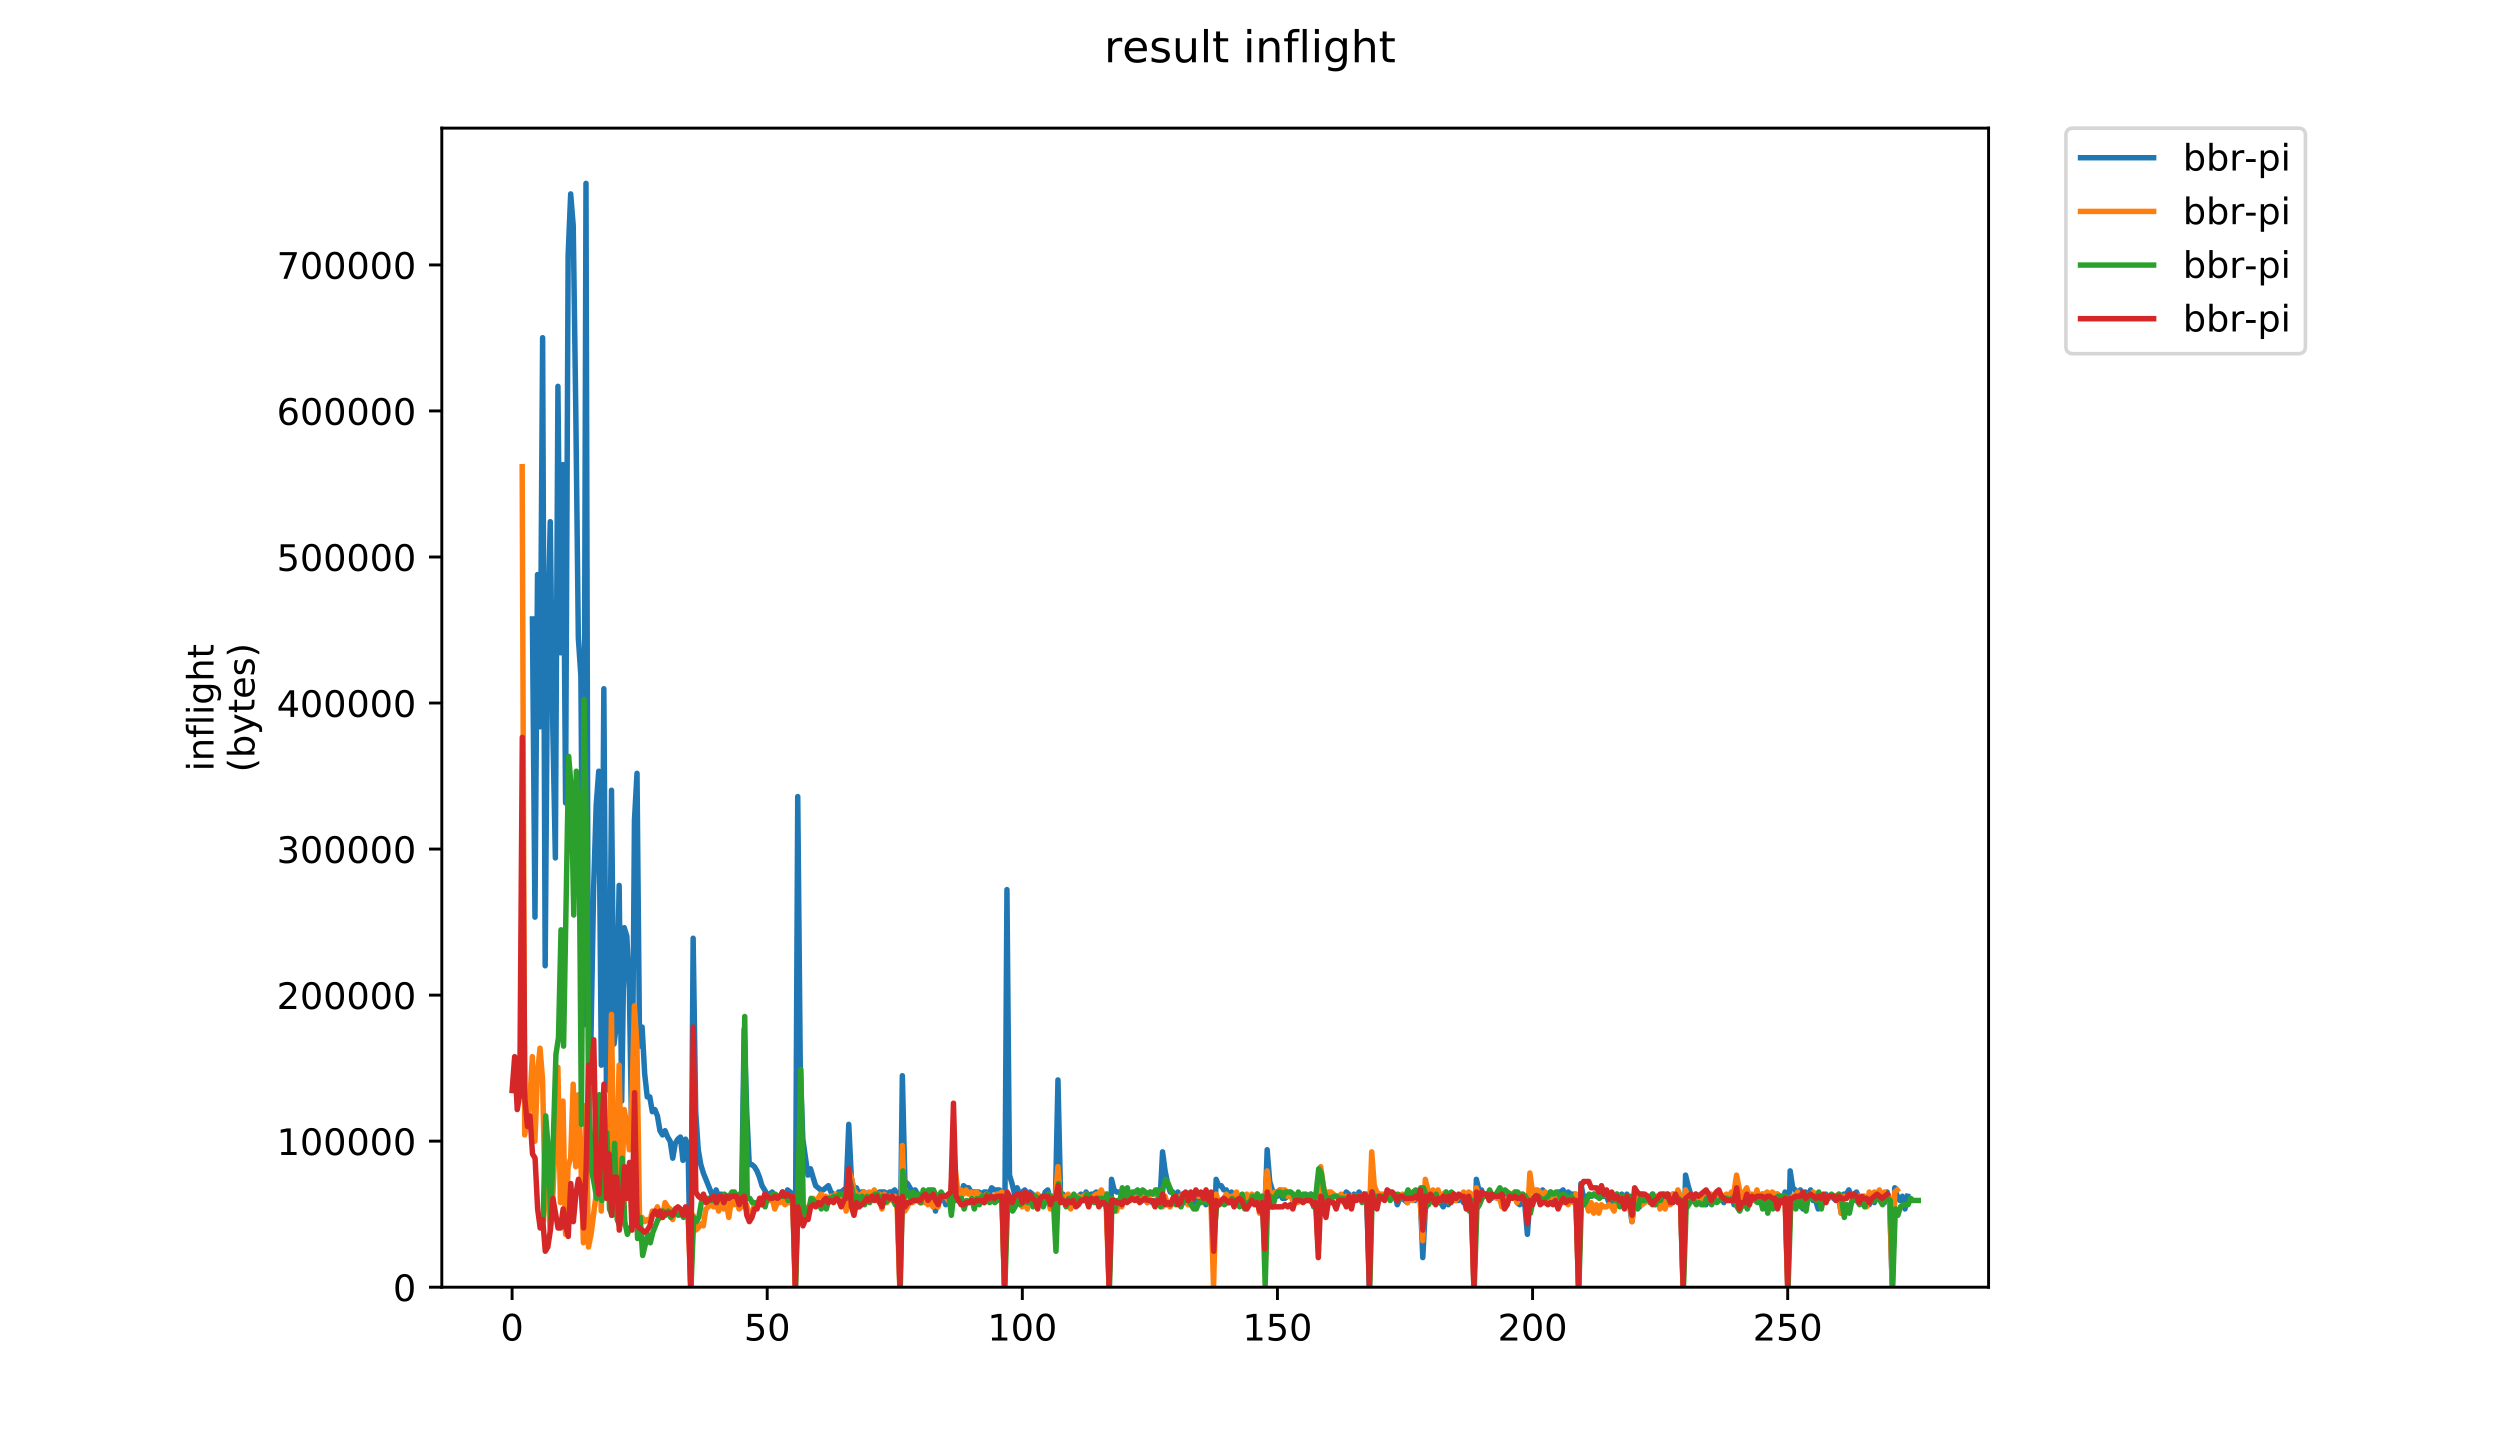 <?xml version="1.0" encoding="utf-8" standalone="no"?>
<!DOCTYPE svg PUBLIC "-//W3C//DTD SVG 1.1//EN"
  "http://www.w3.org/Graphics/SVG/1.1/DTD/svg11.dtd">
<!-- Created with matplotlib (https://matplotlib.org/) -->
<svg height="396pt" version="1.1" viewBox="0 0 684 396" width="684pt" xmlns="http://www.w3.org/2000/svg" xmlns:xlink="http://www.w3.org/1999/xlink">
 <defs>
  <style type="text/css">
*{stroke-linecap:butt;stroke-linejoin:round;}
  </style>
 </defs>
 <g id="figure_1">
  <g id="patch_1">
   <path d="M 0 396 
L 684 396 
L 684 0 
L 0 0 
z
" style="fill:#ffffff;"/>
  </g>
  <g id="axes_1">
   <g id="patch_2">
    <path d="M 120.879 352.174 
L 544.074 352.174 
L 544.074 35.062 
L 120.879 35.062 
z
" style="fill:#ffffff;"/>
   </g>
   <g id="matplotlib.axis_1">
    <g id="xtick_1">
     <g id="line2d_1">
      <defs>
       <path d="M 0 0 
L 0 3.5 
" id="m0330524d36" style="stroke:#000000;stroke-width:0.8;"/>
      </defs>
      <g>
       <use style="stroke:#000000;stroke-width:0.8;" x="140.108" xlink:href="#m0330524d36" y="352.174"/>
      </g>
     </g>
     <g id="text_1">
      <!-- 0 -->
      <defs>
       <path d="M 31.781 66.406 
Q 24.172 66.406 20.328 58.906 
Q 16.5 51.422 16.5 36.375 
Q 16.5 21.391 20.328 13.891 
Q 24.172 6.391 31.781 6.391 
Q 39.453 6.391 43.281 13.891 
Q 47.125 21.391 47.125 36.375 
Q 47.125 51.422 43.281 58.906 
Q 39.453 66.406 31.781 66.406 
z
M 31.781 74.219 
Q 44.047 74.219 50.516 64.516 
Q 56.984 54.828 56.984 36.375 
Q 56.984 17.969 50.516 8.266 
Q 44.047 -1.422 31.781 -1.422 
Q 19.531 -1.422 13.062 8.266 
Q 6.594 17.969 6.594 36.375 
Q 6.594 54.828 13.062 64.516 
Q 19.531 74.219 31.781 74.219 
z
" id="DejaVuSans-48"/>
      </defs>
      <g transform="translate(136.927 366.773)scale(0.1 -0.1)">
       <use xlink:href="#DejaVuSans-48"/>
      </g>
     </g>
    </g>
    <g id="xtick_2">
     <g id="line2d_2">
      <g>
       <use style="stroke:#000000;stroke-width:0.8;" x="209.909" xlink:href="#m0330524d36" y="352.174"/>
      </g>
     </g>
     <g id="text_2">
      <!-- 50 -->
      <defs>
       <path d="M 10.797 72.906 
L 49.516 72.906 
L 49.516 64.594 
L 19.828 64.594 
L 19.828 46.734 
Q 21.969 47.469 24.109 47.828 
Q 26.266 48.188 28.422 48.188 
Q 40.625 48.188 47.75 41.5 
Q 54.891 34.812 54.891 23.391 
Q 54.891 11.625 47.562 5.094 
Q 40.234 -1.422 26.906 -1.422 
Q 22.312 -1.422 17.547 -0.641 
Q 12.797 0.141 7.719 1.703 
L 7.719 11.625 
Q 12.109 9.234 16.797 8.062 
Q 21.484 6.891 26.703 6.891 
Q 35.156 6.891 40.078 11.328 
Q 45.016 15.766 45.016 23.391 
Q 45.016 31 40.078 35.438 
Q 35.156 39.891 26.703 39.891 
Q 22.75 39.891 18.812 39.016 
Q 14.891 38.141 10.797 36.281 
z
" id="DejaVuSans-53"/>
      </defs>
      <g transform="translate(203.546 366.773)scale(0.1 -0.1)">
       <use xlink:href="#DejaVuSans-53"/>
       <use x="63.623" xlink:href="#DejaVuSans-48"/>
      </g>
     </g>
    </g>
    <g id="xtick_3">
     <g id="line2d_3">
      <g>
       <use style="stroke:#000000;stroke-width:0.8;" x="279.71" xlink:href="#m0330524d36" y="352.174"/>
      </g>
     </g>
     <g id="text_3">
      <!-- 100 -->
      <defs>
       <path d="M 12.406 8.297 
L 28.516 8.297 
L 28.516 63.922 
L 10.984 60.406 
L 10.984 69.391 
L 28.422 72.906 
L 38.281 72.906 
L 38.281 8.297 
L 54.391 8.297 
L 54.391 0 
L 12.406 0 
z
" id="DejaVuSans-49"/>
      </defs>
      <g transform="translate(270.166 366.773)scale(0.1 -0.1)">
       <use xlink:href="#DejaVuSans-49"/>
       <use x="63.623" xlink:href="#DejaVuSans-48"/>
       <use x="127.246" xlink:href="#DejaVuSans-48"/>
      </g>
     </g>
    </g>
    <g id="xtick_4">
     <g id="line2d_4">
      <g>
       <use style="stroke:#000000;stroke-width:0.8;" x="349.51" xlink:href="#m0330524d36" y="352.174"/>
      </g>
     </g>
     <g id="text_4">
      <!-- 150 -->
      <g transform="translate(339.967 366.773)scale(0.1 -0.1)">
       <use xlink:href="#DejaVuSans-49"/>
       <use x="63.623" xlink:href="#DejaVuSans-53"/>
       <use x="127.246" xlink:href="#DejaVuSans-48"/>
      </g>
     </g>
    </g>
    <g id="xtick_5">
     <g id="line2d_5">
      <g>
       <use style="stroke:#000000;stroke-width:0.8;" x="419.311" xlink:href="#m0330524d36" y="352.174"/>
      </g>
     </g>
     <g id="text_5">
      <!-- 200 -->
      <defs>
       <path d="M 19.188 8.297 
L 53.609 8.297 
L 53.609 0 
L 7.328 0 
L 7.328 8.297 
Q 12.938 14.109 22.625 23.891 
Q 32.328 33.688 34.812 36.531 
Q 39.547 41.844 41.422 45.531 
Q 43.312 49.219 43.312 52.781 
Q 43.312 58.594 39.234 62.25 
Q 35.156 65.922 28.609 65.922 
Q 23.969 65.922 18.812 64.312 
Q 13.672 62.703 7.812 59.422 
L 7.812 69.391 
Q 13.766 71.781 18.938 73 
Q 24.125 74.219 28.422 74.219 
Q 39.75 74.219 46.484 68.547 
Q 53.219 62.891 53.219 53.422 
Q 53.219 48.922 51.531 44.891 
Q 49.859 40.875 45.406 35.406 
Q 44.188 33.984 37.641 27.219 
Q 31.109 20.453 19.188 8.297 
z
" id="DejaVuSans-50"/>
      </defs>
      <g transform="translate(409.768 366.773)scale(0.1 -0.1)">
       <use xlink:href="#DejaVuSans-50"/>
       <use x="63.623" xlink:href="#DejaVuSans-48"/>
       <use x="127.246" xlink:href="#DejaVuSans-48"/>
      </g>
     </g>
    </g>
    <g id="xtick_6">
     <g id="line2d_6">
      <g>
       <use style="stroke:#000000;stroke-width:0.8;" x="489.112" xlink:href="#m0330524d36" y="352.174"/>
      </g>
     </g>
     <g id="text_6">
      <!-- 250 -->
      <g transform="translate(479.569 366.773)scale(0.1 -0.1)">
       <use xlink:href="#DejaVuSans-50"/>
       <use x="63.623" xlink:href="#DejaVuSans-53"/>
       <use x="127.246" xlink:href="#DejaVuSans-48"/>
      </g>
     </g>
    </g>
   </g>
   <g id="matplotlib.axis_2">
    <g id="ytick_1">
     <g id="line2d_7">
      <defs>
       <path d="M 0 0 
L -3.5 0 
" id="m61a9eb34c4" style="stroke:#000000;stroke-width:0.8;"/>
      </defs>
      <g>
       <use style="stroke:#000000;stroke-width:0.8;" x="120.879" xlink:href="#m61a9eb34c4" y="352.174"/>
      </g>
     </g>
     <g id="text_7">
      <!-- 0 -->
      <g transform="translate(107.516 355.973)scale(0.1 -0.1)">
       <use xlink:href="#DejaVuSans-48"/>
      </g>
     </g>
    </g>
    <g id="ytick_2">
     <g id="line2d_8">
      <g>
       <use style="stroke:#000000;stroke-width:0.8;" x="120.879" xlink:href="#m61a9eb34c4" y="312.218"/>
      </g>
     </g>
     <g id="text_8">
      <!-- 100000 -->
      <g transform="translate(75.704 316.017)scale(0.1 -0.1)">
       <use xlink:href="#DejaVuSans-49"/>
       <use x="63.623" xlink:href="#DejaVuSans-48"/>
       <use x="127.246" xlink:href="#DejaVuSans-48"/>
       <use x="190.869" xlink:href="#DejaVuSans-48"/>
       <use x="254.492" xlink:href="#DejaVuSans-48"/>
       <use x="318.115" xlink:href="#DejaVuSans-48"/>
      </g>
     </g>
    </g>
    <g id="ytick_3">
     <g id="line2d_9">
      <g>
       <use style="stroke:#000000;stroke-width:0.8;" x="120.879" xlink:href="#m61a9eb34c4" y="272.262"/>
      </g>
     </g>
     <g id="text_9">
      <!-- 200000 -->
      <g transform="translate(75.704 276.061)scale(0.1 -0.1)">
       <use xlink:href="#DejaVuSans-50"/>
       <use x="63.623" xlink:href="#DejaVuSans-48"/>
       <use x="127.246" xlink:href="#DejaVuSans-48"/>
       <use x="190.869" xlink:href="#DejaVuSans-48"/>
       <use x="254.492" xlink:href="#DejaVuSans-48"/>
       <use x="318.115" xlink:href="#DejaVuSans-48"/>
      </g>
     </g>
    </g>
    <g id="ytick_4">
     <g id="line2d_10">
      <g>
       <use style="stroke:#000000;stroke-width:0.8;" x="120.879" xlink:href="#m61a9eb34c4" y="232.306"/>
      </g>
     </g>
     <g id="text_10">
      <!-- 300000 -->
      <defs>
       <path d="M 40.578 39.312 
Q 47.656 37.797 51.625 33 
Q 55.609 28.219 55.609 21.188 
Q 55.609 10.406 48.188 4.484 
Q 40.766 -1.422 27.094 -1.422 
Q 22.516 -1.422 17.656 -0.516 
Q 12.797 0.391 7.625 2.203 
L 7.625 11.719 
Q 11.719 9.328 16.594 8.109 
Q 21.484 6.891 26.812 6.891 
Q 36.078 6.891 40.938 10.547 
Q 45.797 14.203 45.797 21.188 
Q 45.797 27.641 41.281 31.266 
Q 36.766 34.906 28.719 34.906 
L 20.219 34.906 
L 20.219 43.016 
L 29.109 43.016 
Q 36.375 43.016 40.234 45.922 
Q 44.094 48.828 44.094 54.297 
Q 44.094 59.906 40.109 62.906 
Q 36.141 65.922 28.719 65.922 
Q 24.656 65.922 20.016 65.031 
Q 15.375 64.156 9.812 62.312 
L 9.812 71.094 
Q 15.438 72.656 20.344 73.438 
Q 25.25 74.219 29.594 74.219 
Q 40.828 74.219 47.359 69.109 
Q 53.906 64.016 53.906 55.328 
Q 53.906 49.266 50.438 45.094 
Q 46.969 40.922 40.578 39.312 
z
" id="DejaVuSans-51"/>
      </defs>
      <g transform="translate(75.704 236.105)scale(0.1 -0.1)">
       <use xlink:href="#DejaVuSans-51"/>
       <use x="63.623" xlink:href="#DejaVuSans-48"/>
       <use x="127.246" xlink:href="#DejaVuSans-48"/>
       <use x="190.869" xlink:href="#DejaVuSans-48"/>
       <use x="254.492" xlink:href="#DejaVuSans-48"/>
       <use x="318.115" xlink:href="#DejaVuSans-48"/>
      </g>
     </g>
    </g>
    <g id="ytick_5">
     <g id="line2d_11">
      <g>
       <use style="stroke:#000000;stroke-width:0.8;" x="120.879" xlink:href="#m61a9eb34c4" y="192.349"/>
      </g>
     </g>
     <g id="text_11">
      <!-- 400000 -->
      <defs>
       <path d="M 37.797 64.312 
L 12.891 25.391 
L 37.797 25.391 
z
M 35.203 72.906 
L 47.609 72.906 
L 47.609 25.391 
L 58.016 25.391 
L 58.016 17.188 
L 47.609 17.188 
L 47.609 0 
L 37.797 0 
L 37.797 17.188 
L 4.891 17.188 
L 4.891 26.703 
z
" id="DejaVuSans-52"/>
      </defs>
      <g transform="translate(75.704 196.149)scale(0.1 -0.1)">
       <use xlink:href="#DejaVuSans-52"/>
       <use x="63.623" xlink:href="#DejaVuSans-48"/>
       <use x="127.246" xlink:href="#DejaVuSans-48"/>
       <use x="190.869" xlink:href="#DejaVuSans-48"/>
       <use x="254.492" xlink:href="#DejaVuSans-48"/>
       <use x="318.115" xlink:href="#DejaVuSans-48"/>
      </g>
     </g>
    </g>
    <g id="ytick_6">
     <g id="line2d_12">
      <g>
       <use style="stroke:#000000;stroke-width:0.8;" x="120.879" xlink:href="#m61a9eb34c4" y="152.393"/>
      </g>
     </g>
     <g id="text_12">
      <!-- 500000 -->
      <g transform="translate(75.704 156.193)scale(0.1 -0.1)">
       <use xlink:href="#DejaVuSans-53"/>
       <use x="63.623" xlink:href="#DejaVuSans-48"/>
       <use x="127.246" xlink:href="#DejaVuSans-48"/>
       <use x="190.869" xlink:href="#DejaVuSans-48"/>
       <use x="254.492" xlink:href="#DejaVuSans-48"/>
       <use x="318.115" xlink:href="#DejaVuSans-48"/>
      </g>
     </g>
    </g>
    <g id="ytick_7">
     <g id="line2d_13">
      <g>
       <use style="stroke:#000000;stroke-width:0.8;" x="120.879" xlink:href="#m61a9eb34c4" y="112.437"/>
      </g>
     </g>
     <g id="text_13">
      <!-- 600000 -->
      <defs>
       <path d="M 33.016 40.375 
Q 26.375 40.375 22.484 35.828 
Q 18.609 31.297 18.609 23.391 
Q 18.609 15.531 22.484 10.953 
Q 26.375 6.391 33.016 6.391 
Q 39.656 6.391 43.531 10.953 
Q 47.406 15.531 47.406 23.391 
Q 47.406 31.297 43.531 35.828 
Q 39.656 40.375 33.016 40.375 
z
M 52.594 71.297 
L 52.594 62.312 
Q 48.875 64.062 45.094 64.984 
Q 41.312 65.922 37.594 65.922 
Q 27.828 65.922 22.672 59.328 
Q 17.531 52.734 16.797 39.406 
Q 19.672 43.656 24.016 45.922 
Q 28.375 48.188 33.594 48.188 
Q 44.578 48.188 50.953 41.516 
Q 57.328 34.859 57.328 23.391 
Q 57.328 12.156 50.688 5.359 
Q 44.047 -1.422 33.016 -1.422 
Q 20.359 -1.422 13.672 8.266 
Q 6.984 17.969 6.984 36.375 
Q 6.984 53.656 15.188 63.938 
Q 23.391 74.219 37.203 74.219 
Q 40.922 74.219 44.703 73.484 
Q 48.484 72.75 52.594 71.297 
z
" id="DejaVuSans-54"/>
      </defs>
      <g transform="translate(75.704 116.236)scale(0.1 -0.1)">
       <use xlink:href="#DejaVuSans-54"/>
       <use x="63.623" xlink:href="#DejaVuSans-48"/>
       <use x="127.246" xlink:href="#DejaVuSans-48"/>
       <use x="190.869" xlink:href="#DejaVuSans-48"/>
       <use x="254.492" xlink:href="#DejaVuSans-48"/>
       <use x="318.115" xlink:href="#DejaVuSans-48"/>
      </g>
     </g>
    </g>
    <g id="ytick_8">
     <g id="line2d_14">
      <g>
       <use style="stroke:#000000;stroke-width:0.8;" x="120.879" xlink:href="#m61a9eb34c4" y="72.481"/>
      </g>
     </g>
     <g id="text_14">
      <!-- 700000 -->
      <defs>
       <path d="M 8.203 72.906 
L 55.078 72.906 
L 55.078 68.703 
L 28.609 0 
L 18.312 0 
L 43.219 64.594 
L 8.203 64.594 
z
" id="DejaVuSans-55"/>
      </defs>
      <g transform="translate(75.704 76.28)scale(0.1 -0.1)">
       <use xlink:href="#DejaVuSans-55"/>
       <use x="63.623" xlink:href="#DejaVuSans-48"/>
       <use x="127.246" xlink:href="#DejaVuSans-48"/>
       <use x="190.869" xlink:href="#DejaVuSans-48"/>
       <use x="254.492" xlink:href="#DejaVuSans-48"/>
       <use x="318.115" xlink:href="#DejaVuSans-48"/>
      </g>
     </g>
    </g>
    <g id="text_15">
     <!-- inflight -->
     <defs>
      <path d="M 9.422 54.688 
L 18.406 54.688 
L 18.406 0 
L 9.422 0 
z
M 9.422 75.984 
L 18.406 75.984 
L 18.406 64.594 
L 9.422 64.594 
z
" id="DejaVuSans-105"/>
      <path d="M 54.891 33.016 
L 54.891 0 
L 45.906 0 
L 45.906 32.719 
Q 45.906 40.484 42.875 44.328 
Q 39.844 48.188 33.797 48.188 
Q 26.516 48.188 22.312 43.547 
Q 18.109 38.922 18.109 30.906 
L 18.109 0 
L 9.078 0 
L 9.078 54.688 
L 18.109 54.688 
L 18.109 46.188 
Q 21.344 51.125 25.703 53.562 
Q 30.078 56 35.797 56 
Q 45.219 56 50.047 50.172 
Q 54.891 44.344 54.891 33.016 
z
" id="DejaVuSans-110"/>
      <path d="M 37.109 75.984 
L 37.109 68.5 
L 28.516 68.5 
Q 23.688 68.5 21.797 66.547 
Q 19.922 64.594 19.922 59.516 
L 19.922 54.688 
L 34.719 54.688 
L 34.719 47.703 
L 19.922 47.703 
L 19.922 0 
L 10.891 0 
L 10.891 47.703 
L 2.297 47.703 
L 2.297 54.688 
L 10.891 54.688 
L 10.891 58.5 
Q 10.891 67.625 15.141 71.797 
Q 19.391 75.984 28.609 75.984 
z
" id="DejaVuSans-102"/>
      <path d="M 9.422 75.984 
L 18.406 75.984 
L 18.406 0 
L 9.422 0 
z
" id="DejaVuSans-108"/>
      <path d="M 45.406 27.984 
Q 45.406 37.75 41.375 43.109 
Q 37.359 48.484 30.078 48.484 
Q 22.859 48.484 18.828 43.109 
Q 14.797 37.75 14.797 27.984 
Q 14.797 18.266 18.828 12.891 
Q 22.859 7.516 30.078 7.516 
Q 37.359 7.516 41.375 12.891 
Q 45.406 18.266 45.406 27.984 
z
M 54.391 6.781 
Q 54.391 -7.172 48.188 -13.984 
Q 42 -20.797 29.203 -20.797 
Q 24.469 -20.797 20.266 -20.094 
Q 16.062 -19.391 12.109 -17.922 
L 12.109 -9.188 
Q 16.062 -11.328 19.922 -12.344 
Q 23.781 -13.375 27.781 -13.375 
Q 36.625 -13.375 41.016 -8.766 
Q 45.406 -4.156 45.406 5.172 
L 45.406 9.625 
Q 42.625 4.781 38.281 2.391 
Q 33.938 0 27.875 0 
Q 17.828 0 11.672 7.656 
Q 5.516 15.328 5.516 27.984 
Q 5.516 40.672 11.672 48.328 
Q 17.828 56 27.875 56 
Q 33.938 56 38.281 53.609 
Q 42.625 51.219 45.406 46.391 
L 45.406 54.688 
L 54.391 54.688 
z
" id="DejaVuSans-103"/>
      <path d="M 54.891 33.016 
L 54.891 0 
L 45.906 0 
L 45.906 32.719 
Q 45.906 40.484 42.875 44.328 
Q 39.844 48.188 33.797 48.188 
Q 26.516 48.188 22.312 43.547 
Q 18.109 38.922 18.109 30.906 
L 18.109 0 
L 9.078 0 
L 9.078 75.984 
L 18.109 75.984 
L 18.109 46.188 
Q 21.344 51.125 25.703 53.562 
Q 30.078 56 35.797 56 
Q 45.219 56 50.047 50.172 
Q 54.891 44.344 54.891 33.016 
z
" id="DejaVuSans-104"/>
      <path d="M 18.312 70.219 
L 18.312 54.688 
L 36.812 54.688 
L 36.812 47.703 
L 18.312 47.703 
L 18.312 18.016 
Q 18.312 11.328 20.141 9.422 
Q 21.969 7.516 27.594 7.516 
L 36.812 7.516 
L 36.812 0 
L 27.594 0 
Q 17.188 0 13.234 3.875 
Q 9.281 7.766 9.281 18.016 
L 9.281 47.703 
L 2.688 47.703 
L 2.688 54.688 
L 9.281 54.688 
L 9.281 70.219 
z
" id="DejaVuSans-116"/>
     </defs>
     <g transform="translate(58.426 211.018)rotate(-90)scale(0.1 -0.1)">
      <use xlink:href="#DejaVuSans-105"/>
      <use x="27.783" xlink:href="#DejaVuSans-110"/>
      <use x="91.162" xlink:href="#DejaVuSans-102"/>
      <use x="126.367" xlink:href="#DejaVuSans-108"/>
      <use x="154.15" xlink:href="#DejaVuSans-105"/>
      <use x="181.934" xlink:href="#DejaVuSans-103"/>
      <use x="245.41" xlink:href="#DejaVuSans-104"/>
      <use x="308.789" xlink:href="#DejaVuSans-116"/>
     </g>
     <!-- (bytes) -->
     <defs>
      <path d="M 31 75.875 
Q 24.469 64.656 21.281 53.656 
Q 18.109 42.672 18.109 31.391 
Q 18.109 20.125 21.312 9.062 
Q 24.516 -2 31 -13.188 
L 23.188 -13.188 
Q 15.875 -1.703 12.234 9.375 
Q 8.594 20.453 8.594 31.391 
Q 8.594 42.281 12.203 53.312 
Q 15.828 64.359 23.188 75.875 
z
" id="DejaVuSans-40"/>
      <path d="M 48.688 27.297 
Q 48.688 37.203 44.609 42.844 
Q 40.531 48.484 33.406 48.484 
Q 26.266 48.484 22.188 42.844 
Q 18.109 37.203 18.109 27.297 
Q 18.109 17.391 22.188 11.75 
Q 26.266 6.109 33.406 6.109 
Q 40.531 6.109 44.609 11.75 
Q 48.688 17.391 48.688 27.297 
z
M 18.109 46.391 
Q 20.953 51.266 25.266 53.625 
Q 29.594 56 35.594 56 
Q 45.562 56 51.781 48.094 
Q 58.016 40.188 58.016 27.297 
Q 58.016 14.406 51.781 6.484 
Q 45.562 -1.422 35.594 -1.422 
Q 29.594 -1.422 25.266 0.953 
Q 20.953 3.328 18.109 8.203 
L 18.109 0 
L 9.078 0 
L 9.078 75.984 
L 18.109 75.984 
z
" id="DejaVuSans-98"/>
      <path d="M 32.172 -5.078 
Q 28.375 -14.844 24.75 -17.812 
Q 21.141 -20.797 15.094 -20.797 
L 7.906 -20.797 
L 7.906 -13.281 
L 13.188 -13.281 
Q 16.891 -13.281 18.938 -11.516 
Q 21 -9.766 23.484 -3.219 
L 25.094 0.875 
L 2.984 54.688 
L 12.5 54.688 
L 29.594 11.922 
L 46.688 54.688 
L 56.203 54.688 
z
" id="DejaVuSans-121"/>
      <path d="M 56.203 29.594 
L 56.203 25.203 
L 14.891 25.203 
Q 15.484 15.922 20.484 11.062 
Q 25.484 6.203 34.422 6.203 
Q 39.594 6.203 44.453 7.469 
Q 49.312 8.734 54.109 11.281 
L 54.109 2.781 
Q 49.266 0.734 44.188 -0.344 
Q 39.109 -1.422 33.891 -1.422 
Q 20.797 -1.422 13.156 6.188 
Q 5.516 13.812 5.516 26.812 
Q 5.516 40.234 12.766 48.109 
Q 20.016 56 32.328 56 
Q 43.359 56 49.781 48.891 
Q 56.203 41.797 56.203 29.594 
z
M 47.219 32.234 
Q 47.125 39.594 43.094 43.984 
Q 39.062 48.391 32.422 48.391 
Q 24.906 48.391 20.391 44.141 
Q 15.875 39.891 15.188 32.172 
z
" id="DejaVuSans-101"/>
      <path d="M 44.281 53.078 
L 44.281 44.578 
Q 40.484 46.531 36.375 47.5 
Q 32.281 48.484 27.875 48.484 
Q 21.188 48.484 17.844 46.438 
Q 14.5 44.391 14.5 40.281 
Q 14.5 37.156 16.891 35.375 
Q 19.281 33.594 26.516 31.984 
L 29.594 31.297 
Q 39.156 29.25 43.188 25.516 
Q 47.219 21.781 47.219 15.094 
Q 47.219 7.469 41.188 3.016 
Q 35.156 -1.422 24.609 -1.422 
Q 20.219 -1.422 15.453 -0.562 
Q 10.688 0.297 5.422 2 
L 5.422 11.281 
Q 10.406 8.688 15.234 7.391 
Q 20.062 6.109 24.812 6.109 
Q 31.156 6.109 34.562 8.281 
Q 37.984 10.453 37.984 14.406 
Q 37.984 18.062 35.516 20.016 
Q 33.062 21.969 24.703 23.781 
L 21.578 24.516 
Q 13.234 26.266 9.516 29.906 
Q 5.812 33.547 5.812 39.891 
Q 5.812 47.609 11.281 51.797 
Q 16.75 56 26.812 56 
Q 31.781 56 36.172 55.266 
Q 40.578 54.547 44.281 53.078 
z
" id="DejaVuSans-115"/>
      <path d="M 8.016 75.875 
L 15.828 75.875 
Q 23.141 64.359 26.781 53.312 
Q 30.422 42.281 30.422 31.391 
Q 30.422 20.453 26.781 9.375 
Q 23.141 -1.703 15.828 -13.188 
L 8.016 -13.188 
Q 14.5 -2 17.703 9.062 
Q 20.906 20.125 20.906 31.391 
Q 20.906 42.672 17.703 53.656 
Q 14.5 64.656 8.016 75.875 
z
" id="DejaVuSans-41"/>
     </defs>
     <g transform="translate(69.624 211.295)rotate(-90)scale(0.1 -0.1)">
      <use xlink:href="#DejaVuSans-40"/>
      <use x="39.014" xlink:href="#DejaVuSans-98"/>
      <use x="102.49" xlink:href="#DejaVuSans-121"/>
      <use x="161.67" xlink:href="#DejaVuSans-116"/>
      <use x="200.879" xlink:href="#DejaVuSans-101"/>
      <use x="262.402" xlink:href="#DejaVuSans-115"/>
      <use x="314.502" xlink:href="#DejaVuSans-41"/>
     </g>
    </g>
   </g>
   <g id="line2d_15">
    <path clip-path="url(#pbd318dcd73)" d="M 145.668 169.348 
L 146.366 250.925 
L 147.064 157.198 
L 147.762 198.854 
L 148.46 92.398 
L 149.158 264.232 
L 149.856 172.819 
L 150.554 142.734 
L 151.252 199.433 
L 151.95 234.725 
L 152.648 105.705 
L 153.346 178.605 
L 154.044 127.112 
L 154.742 219.683 
L 155.44 69.834 
L 156.138 53.056 
L 156.836 61.734 
L 157.534 112.07 
L 158.232 174.555 
L 158.93 184.969 
L 159.628 280.432 
L 160.326 50.163 
L 161.024 313.989 
L 161.722 282.168 
L 162.42 242.825 
L 163.118 220.261 
L 163.816 211.004 
L 164.514 291.425 
L 165.212 188.44 
L 165.91 296.053 
L 166.608 298.368 
L 167.306 216.211 
L 168.004 285.639 
L 168.702 279.853 
L 169.4 242.247 
L 170.098 301.26 
L 170.796 253.818 
L 171.494 256.132 
L 172.192 270.596 
L 172.89 314.567 
L 173.588 224.311 
L 174.286 211.583 
L 174.984 286.218 
L 175.682 281.011 
L 176.38 293.739 
L 177.079 300.103 
L 177.777 300.103 
L 178.475 304.153 
L 179.173 303.575 
L 179.871 305.31 
L 180.569 309.36 
L 181.267 310.517 
L 181.965 309.36 
L 182.663 311.096 
L 183.361 312.253 
L 184.059 316.882 
L 184.757 312.832 
L 185.455 311.675 
L 186.153 311.096 
L 186.851 317.46 
L 187.549 311.675 
L 188.247 313.41 
L 188.945 352.174 
L 189.643 256.711 
L 190.341 304.153 
L 191.039 314.567 
L 191.737 318.617 
L 192.435 320.932 
L 194.529 326.139 
L 195.227 328.453 
L 195.925 325.56 
L 196.623 327.296 
L 197.321 326.717 
L 198.019 327.874 
L 198.717 328.453 
L 199.415 330.767 
L 200.113 326.717 
L 200.811 327.874 
L 201.509 328.453 
L 202.207 327.296 
L 202.905 327.874 
L 203.603 281.589 
L 204.301 304.153 
L 204.999 318.617 
L 205.697 318.617 
L 206.395 319.196 
L 207.093 320.353 
L 207.791 322.089 
L 208.489 324.403 
L 209.885 326.717 
L 210.583 326.717 
L 211.281 326.139 
L 211.979 328.453 
L 212.677 327.296 
L 213.375 327.874 
L 214.073 326.139 
L 214.771 328.453 
L 215.469 325.56 
L 216.865 326.717 
L 217.563 351.596 
L 218.261 217.947 
L 218.959 292.582 
L 219.657 311.675 
L 221.053 321.51 
L 221.751 319.775 
L 223.147 324.403 
L 224.543 325.56 
L 225.241 325.56 
L 226.637 324.403 
L 227.335 326.139 
L 228.033 326.717 
L 228.731 327.874 
L 229.429 326.139 
L 230.127 326.139 
L 231.523 324.982 
L 232.221 307.625 
L 232.919 322.089 
L 233.617 325.56 
L 234.315 324.982 
L 235.013 326.717 
L 235.711 326.139 
L 236.409 326.139 
L 237.805 327.296 
L 239.201 327.296 
L 240.597 326.139 
L 241.993 326.139 
L 242.691 326.717 
L 243.389 326.139 
L 244.087 326.139 
L 244.785 325.56 
L 245.483 326.717 
L 246.181 351.596 
L 246.879 294.318 
L 247.577 323.246 
L 248.275 323.824 
L 249.671 326.139 
L 250.369 325.56 
L 251.067 326.717 
L 251.765 329.032 
L 252.463 327.296 
L 253.161 329.032 
L 253.859 326.717 
L 254.558 328.453 
L 255.256 327.296 
L 255.954 331.346 
L 256.652 327.296 
L 257.35 328.453 
L 258.048 327.296 
L 258.746 329.61 
L 259.444 328.453 
L 260.142 328.453 
L 260.84 312.832 
L 261.538 324.982 
L 262.236 327.296 
L 262.934 326.717 
L 263.632 324.403 
L 264.33 324.982 
L 265.028 324.982 
L 265.726 326.139 
L 267.82 326.139 
L 268.518 326.717 
L 269.216 326.139 
L 269.914 326.139 
L 270.612 326.717 
L 271.31 324.982 
L 272.008 325.56 
L 273.404 325.56 
L 274.102 326.139 
L 274.8 351.596 
L 275.498 243.404 
L 276.196 321.51 
L 276.894 323.824 
L 277.592 326.717 
L 278.29 324.982 
L 278.988 326.717 
L 280.384 325.56 
L 281.082 326.717 
L 281.78 326.139 
L 282.478 326.717 
L 283.176 327.874 
L 283.874 327.874 
L 284.572 327.296 
L 285.27 328.453 
L 285.968 326.139 
L 286.666 325.56 
L 287.364 328.453 
L 288.062 327.874 
L 288.76 328.453 
L 289.458 295.475 
L 290.156 326.717 
L 290.854 326.717 
L 291.552 329.61 
L 292.25 327.296 
L 292.948 329.032 
L 293.646 327.296 
L 294.344 329.032 
L 295.042 327.296 
L 295.74 326.717 
L 296.438 327.874 
L 297.136 326.139 
L 297.834 327.296 
L 298.532 326.717 
L 299.23 326.717 
L 299.928 326.139 
L 300.626 326.717 
L 301.324 326.139 
L 302.022 327.874 
L 302.72 326.717 
L 303.418 351.596 
L 304.116 322.667 
L 304.814 325.56 
L 305.512 326.139 
L 306.908 326.139 
L 307.606 327.296 
L 308.304 326.717 
L 309.002 327.296 
L 311.096 327.296 
L 311.794 326.139 
L 312.492 327.296 
L 313.19 327.874 
L 313.888 329.032 
L 314.586 328.453 
L 315.284 329.032 
L 315.982 328.453 
L 317.378 328.453 
L 318.076 315.146 
L 318.774 320.353 
L 319.472 323.824 
L 320.17 326.139 
L 320.868 326.139 
L 321.566 327.874 
L 322.264 326.139 
L 322.962 327.874 
L 323.66 326.717 
L 324.358 329.032 
L 325.056 326.717 
L 325.754 329.61 
L 326.452 327.874 
L 327.15 329.032 
L 327.848 327.296 
L 328.546 327.874 
L 329.244 327.296 
L 329.942 329.61 
L 330.64 327.296 
L 331.338 327.296 
L 332.037 341.76 
L 332.735 322.667 
L 333.433 324.403 
L 334.131 324.403 
L 334.829 325.56 
L 335.527 325.56 
L 336.225 328.453 
L 336.923 326.139 
L 337.621 327.296 
L 338.319 326.717 
L 339.017 328.453 
L 339.715 327.296 
L 340.413 330.189 
L 341.111 327.874 
L 341.809 329.032 
L 342.507 327.296 
L 343.205 328.453 
L 343.903 326.717 
L 344.601 328.453 
L 345.299 327.296 
L 345.997 334.239 
L 346.695 314.567 
L 347.393 323.246 
L 348.091 325.56 
L 348.789 326.717 
L 349.487 327.296 
L 350.185 325.56 
L 350.883 327.874 
L 351.581 327.874 
L 352.279 327.296 
L 352.977 327.296 
L 353.675 326.717 
L 354.373 327.296 
L 355.071 327.296 
L 355.769 327.874 
L 356.467 327.296 
L 357.165 327.296 
L 357.863 328.453 
L 358.561 326.717 
L 359.259 327.874 
L 359.957 326.717 
L 360.655 341.181 
L 361.353 322.667 
L 362.051 329.032 
L 362.749 328.453 
L 363.447 327.296 
L 364.145 327.874 
L 364.843 327.296 
L 365.541 327.296 
L 366.239 327.874 
L 366.937 327.296 
L 367.635 327.296 
L 368.333 326.139 
L 369.031 326.717 
L 369.729 328.453 
L 370.427 326.717 
L 371.125 327.874 
L 371.823 326.139 
L 372.521 327.296 
L 373.219 326.717 
L 373.917 326.717 
L 374.615 351.596 
L 375.313 320.353 
L 376.011 327.296 
L 376.709 326.717 
L 377.407 327.874 
L 378.105 327.874 
L 379.501 326.717 
L 380.199 327.296 
L 380.897 326.717 
L 381.595 326.717 
L 382.293 329.61 
L 382.991 327.874 
L 383.689 327.874 
L 385.085 329.032 
L 385.783 327.874 
L 386.481 327.874 
L 387.179 328.453 
L 387.877 326.717 
L 388.575 327.296 
L 389.273 344.074 
L 389.971 330.767 
L 390.669 329.032 
L 391.367 328.453 
L 392.763 328.453 
L 393.461 327.874 
L 394.857 330.189 
L 395.555 328.453 
L 396.253 329.61 
L 396.951 328.453 
L 399.045 328.453 
L 399.743 327.874 
L 400.441 329.032 
L 401.139 328.453 
L 401.837 329.032 
L 402.535 326.717 
L 403.233 351.596 
L 403.931 322.667 
L 404.629 325.56 
L 405.327 325.56 
L 406.025 327.296 
L 406.723 326.717 
L 407.421 327.874 
L 408.119 327.874 
L 408.817 327.296 
L 410.214 327.296 
L 410.912 329.61 
L 411.61 327.296 
L 412.308 329.61 
L 413.006 326.717 
L 413.704 326.717 
L 414.402 327.296 
L 415.1 329.032 
L 415.798 329.61 
L 416.496 328.453 
L 417.194 329.61 
L 417.892 337.71 
L 418.59 327.874 
L 419.288 327.874 
L 419.986 327.296 
L 420.684 326.139 
L 421.382 327.296 
L 422.08 325.56 
L 422.778 327.296 
L 424.174 326.139 
L 424.872 329.032 
L 425.57 327.296 
L 426.268 326.139 
L 426.966 326.139 
L 427.664 325.56 
L 428.362 328.453 
L 429.06 326.139 
L 429.758 326.717 
L 431.154 326.717 
L 431.852 351.596 
L 432.55 323.824 
L 433.248 327.874 
L 433.946 327.296 
L 435.342 327.296 
L 436.04 326.717 
L 436.738 327.296 
L 437.436 326.717 
L 438.134 326.717 
L 438.832 327.296 
L 439.53 327.296 
L 440.228 329.032 
L 440.926 327.874 
L 441.624 329.032 
L 442.322 326.717 
L 443.02 328.453 
L 443.718 326.717 
L 444.416 329.032 
L 445.114 326.717 
L 445.812 329.61 
L 446.51 334.239 
L 447.208 329.032 
L 447.906 328.453 
L 448.604 330.189 
L 449.302 326.717 
L 450 328.453 
L 450.698 327.296 
L 451.396 327.874 
L 452.094 326.717 
L 452.792 328.453 
L 453.49 327.296 
L 454.188 327.874 
L 454.886 327.296 
L 455.584 327.296 
L 456.282 326.717 
L 456.98 328.453 
L 457.678 326.717 
L 458.376 327.874 
L 459.074 328.453 
L 459.772 328.453 
L 460.47 351.596 
L 461.168 321.51 
L 461.866 324.403 
L 462.564 326.717 
L 463.262 327.296 
L 463.96 326.717 
L 464.658 327.296 
L 466.054 327.296 
L 466.752 329.61 
L 467.45 327.874 
L 468.148 328.453 
L 468.846 328.453 
L 469.544 327.296 
L 470.94 327.296 
L 471.638 329.032 
L 472.336 327.296 
L 473.034 327.874 
L 473.732 326.717 
L 474.43 329.61 
L 475.128 329.61 
L 475.826 327.874 
L 476.524 329.61 
L 477.222 329.032 
L 477.92 329.032 
L 480.712 326.717 
L 481.41 327.296 
L 482.108 326.717 
L 482.806 327.296 
L 483.504 329.032 
L 484.202 327.874 
L 484.9 327.874 
L 486.296 326.717 
L 486.995 327.296 
L 487.693 328.453 
L 488.391 326.139 
L 489.089 351.596 
L 489.787 320.353 
L 490.485 324.982 
L 491.183 325.56 
L 491.881 327.296 
L 492.579 325.56 
L 493.277 330.767 
L 493.975 326.139 
L 494.673 327.874 
L 495.371 325.56 
L 496.069 328.453 
L 496.767 328.453 
L 497.465 330.767 
L 498.163 327.874 
L 498.861 329.032 
L 499.559 326.717 
L 500.257 327.874 
L 500.955 327.296 
L 502.351 328.453 
L 503.049 327.296 
L 503.747 331.924 
L 504.445 326.717 
L 505.143 326.717 
L 505.841 325.56 
L 506.539 327.296 
L 507.935 326.139 
L 508.633 327.874 
L 509.331 328.453 
L 510.029 327.296 
L 511.425 329.61 
L 512.123 327.296 
L 512.821 329.032 
L 513.519 327.296 
L 514.217 327.874 
L 514.915 326.717 
L 515.613 329.032 
L 516.311 326.139 
L 517.009 328.453 
L 517.707 352.174 
L 518.405 324.982 
L 519.103 327.296 
L 519.801 328.453 
L 520.499 327.296 
L 521.197 330.767 
L 521.895 327.296 
L 521.895 327.296 
" style="fill:none;stroke:#1f77b4;stroke-linecap:square;stroke-width:1.5;"/>
   </g>
   <g id="line2d_16">
    <path clip-path="url(#pbd318dcd73)" d="M 142.865 127.691 
L 143.563 310.517 
L 144.959 301.26 
L 145.657 289.111 
L 146.355 312.253 
L 147.053 293.739 
L 147.751 286.796 
L 148.449 295.475 
L 149.147 327.874 
L 149.845 327.296 
L 150.543 336.553 
L 151.241 327.296 
L 151.939 312.253 
L 152.637 292.003 
L 153.335 329.032 
L 154.033 301.26 
L 154.731 337.71 
L 155.429 319.196 
L 156.127 316.882 
L 156.825 296.632 
L 157.523 319.196 
L 158.221 299.525 
L 158.919 318.039 
L 159.617 340.024 
L 160.315 302.418 
L 161.013 341.181 
L 161.711 337.71 
L 163.107 326.717 
L 163.805 308.203 
L 164.503 331.346 
L 165.201 299.525 
L 165.899 326.717 
L 166.597 324.403 
L 167.295 277.539 
L 167.993 324.982 
L 168.691 322.089 
L 169.389 291.425 
L 170.087 326.717 
L 170.785 303.575 
L 171.483 307.625 
L 172.181 314.567 
L 172.879 301.26 
L 173.577 275.225 
L 174.275 286.218 
L 174.973 333.66 
L 175.671 333.082 
L 176.369 334.239 
L 177.067 333.66 
L 177.765 334.239 
L 178.463 331.346 
L 179.161 331.924 
L 179.859 330.189 
L 180.557 332.503 
L 181.255 333.082 
L 181.953 329.032 
L 182.651 330.189 
L 183.349 330.767 
L 184.047 333.66 
L 184.745 330.767 
L 185.443 330.767 
L 186.141 331.924 
L 186.839 331.924 
L 187.537 330.767 
L 188.235 331.346 
L 188.933 350.438 
L 189.632 332.503 
L 190.33 336.553 
L 191.028 335.974 
L 191.726 334.817 
L 192.424 335.396 
L 193.122 330.767 
L 193.82 330.189 
L 194.518 329.032 
L 195.216 330.189 
L 195.914 329.032 
L 196.612 331.346 
L 197.31 329.032 
L 198.008 330.767 
L 198.706 329.032 
L 199.404 333.082 
L 200.102 328.453 
L 200.8 329.61 
L 201.498 328.453 
L 202.196 330.767 
L 203.592 329.61 
L 204.29 329.61 
L 204.988 332.503 
L 205.686 332.503 
L 206.384 329.61 
L 207.082 330.189 
L 207.78 329.61 
L 208.478 329.61 
L 209.176 327.874 
L 209.874 328.453 
L 210.572 328.453 
L 211.27 327.874 
L 211.968 330.767 
L 212.666 329.032 
L 213.364 329.032 
L 214.062 328.453 
L 214.76 329.61 
L 215.458 329.032 
L 216.156 329.032 
L 216.854 327.296 
L 217.552 351.596 
L 218.25 329.61 
L 218.948 334.239 
L 219.646 334.239 
L 220.344 331.346 
L 221.042 330.189 
L 221.74 330.189 
L 222.438 327.874 
L 223.136 328.453 
L 223.834 327.874 
L 224.532 326.717 
L 225.23 327.296 
L 225.928 327.296 
L 226.626 327.874 
L 227.324 327.296 
L 228.022 327.296 
L 228.72 326.717 
L 229.418 327.874 
L 230.116 327.296 
L 230.814 327.296 
L 231.512 331.346 
L 232.21 320.353 
L 232.908 322.089 
L 233.606 325.56 
L 234.304 326.717 
L 235.002 330.189 
L 235.7 326.717 
L 236.398 326.139 
L 237.096 327.296 
L 237.794 326.139 
L 238.492 326.717 
L 239.19 325.56 
L 239.888 328.453 
L 240.586 326.717 
L 241.284 330.767 
L 241.982 326.717 
L 242.68 329.032 
L 243.378 327.296 
L 244.076 328.453 
L 244.774 327.296 
L 245.472 330.767 
L 246.17 351.596 
L 246.868 313.41 
L 247.566 331.346 
L 248.264 330.189 
L 248.962 328.453 
L 249.66 329.032 
L 250.358 328.453 
L 251.056 328.453 
L 251.754 329.032 
L 252.452 329.032 
L 253.15 327.874 
L 253.848 329.61 
L 254.546 329.032 
L 255.244 330.189 
L 255.942 327.874 
L 256.64 330.189 
L 257.338 327.296 
L 258.734 327.296 
L 259.432 328.453 
L 260.13 327.874 
L 260.828 314.567 
L 261.526 321.51 
L 262.224 327.296 
L 262.922 325.56 
L 263.62 326.717 
L 264.318 325.56 
L 265.016 326.717 
L 265.714 326.139 
L 266.412 326.717 
L 267.111 326.139 
L 269.205 327.874 
L 269.903 326.717 
L 270.601 327.296 
L 271.299 328.453 
L 271.997 327.296 
L 272.695 326.717 
L 273.393 326.717 
L 274.091 326.139 
L 274.789 351.596 
L 275.487 326.139 
L 276.185 330.189 
L 276.883 328.453 
L 278.977 328.453 
L 279.675 330.189 
L 280.373 329.032 
L 281.071 330.767 
L 281.769 327.874 
L 282.467 327.874 
L 283.165 329.032 
L 283.863 326.717 
L 284.561 328.453 
L 285.259 328.453 
L 286.655 327.296 
L 287.353 330.767 
L 288.051 327.296 
L 288.749 327.874 
L 289.447 319.196 
L 290.145 328.453 
L 290.843 327.296 
L 291.541 329.032 
L 292.239 326.717 
L 292.937 330.767 
L 293.635 329.032 
L 294.333 329.032 
L 295.031 327.296 
L 295.729 327.874 
L 297.125 326.717 
L 298.521 327.874 
L 299.917 326.717 
L 300.615 326.717 
L 301.313 325.56 
L 302.011 327.296 
L 302.709 331.346 
L 303.407 351.596 
L 304.105 328.453 
L 304.803 328.453 
L 305.501 331.346 
L 306.199 328.453 
L 306.897 330.189 
L 307.595 327.874 
L 308.293 328.453 
L 308.991 326.717 
L 309.689 326.717 
L 310.387 327.296 
L 311.085 328.453 
L 311.783 327.296 
L 313.179 326.139 
L 313.877 329.032 
L 314.575 326.139 
L 315.273 326.717 
L 315.971 326.139 
L 316.669 327.296 
L 317.367 329.61 
L 318.065 330.189 
L 318.763 327.296 
L 319.461 329.61 
L 320.159 330.189 
L 320.857 329.032 
L 321.555 328.453 
L 322.253 329.032 
L 322.951 327.296 
L 323.649 326.717 
L 324.347 327.874 
L 325.045 329.61 
L 325.743 327.874 
L 326.441 326.717 
L 327.139 326.717 
L 327.837 327.296 
L 329.233 327.296 
L 329.931 328.453 
L 330.629 326.717 
L 331.327 329.032 
L 332.025 352.174 
L 332.723 326.717 
L 333.421 329.032 
L 334.817 327.874 
L 335.515 326.717 
L 336.213 328.453 
L 336.911 327.296 
L 337.609 327.296 
L 338.307 326.139 
L 339.005 327.874 
L 339.703 327.296 
L 340.401 329.032 
L 341.099 326.717 
L 341.797 329.61 
L 342.495 326.717 
L 343.193 327.874 
L 343.891 326.717 
L 344.589 331.924 
L 345.288 327.874 
L 345.986 329.032 
L 346.684 320.353 
L 347.382 326.139 
L 348.08 330.189 
L 348.778 326.139 
L 349.476 326.139 
L 350.174 325.56 
L 351.57 325.56 
L 352.268 327.296 
L 352.966 326.139 
L 353.664 328.453 
L 354.362 327.296 
L 355.06 329.032 
L 355.758 328.453 
L 356.456 328.453 
L 357.154 327.874 
L 359.248 327.874 
L 359.946 327.296 
L 360.644 341.76 
L 361.342 319.196 
L 362.04 324.403 
L 362.738 327.296 
L 363.436 326.139 
L 364.134 326.139 
L 365.53 327.296 
L 366.228 327.296 
L 366.926 326.717 
L 367.624 329.032 
L 368.322 327.296 
L 369.02 327.874 
L 369.718 327.296 
L 371.812 327.296 
L 372.51 327.874 
L 373.208 326.717 
L 373.906 327.874 
L 374.604 334.239 
L 375.302 315.146 
L 376 324.403 
L 376.698 326.139 
L 377.396 326.717 
L 378.792 326.717 
L 380.188 327.874 
L 380.886 327.874 
L 381.584 327.296 
L 382.282 327.874 
L 382.98 327.874 
L 383.678 326.717 
L 384.376 327.296 
L 385.074 329.032 
L 385.772 327.296 
L 386.47 328.453 
L 387.168 327.874 
L 387.866 327.874 
L 388.564 328.453 
L 389.262 339.446 
L 389.96 322.667 
L 390.658 325.56 
L 391.356 326.717 
L 392.054 325.56 
L 392.752 329.032 
L 393.45 325.56 
L 394.148 327.874 
L 394.846 326.717 
L 395.544 326.139 
L 396.242 327.874 
L 396.94 328.453 
L 397.638 327.296 
L 398.336 328.453 
L 399.034 327.296 
L 399.732 327.296 
L 400.43 326.139 
L 401.128 329.032 
L 401.826 326.139 
L 402.524 326.717 
L 403.222 351.596 
L 403.92 324.982 
L 404.618 327.296 
L 405.316 327.874 
L 406.712 326.717 
L 407.41 327.296 
L 408.108 326.717 
L 409.504 327.874 
L 410.202 327.296 
L 410.9 330.189 
L 411.598 327.874 
L 412.296 329.61 
L 412.994 327.296 
L 413.692 327.296 
L 414.39 326.139 
L 415.088 329.032 
L 415.786 326.717 
L 416.484 326.717 
L 417.182 327.874 
L 417.88 333.082 
L 418.578 320.932 
L 419.276 326.139 
L 419.974 325.56 
L 420.672 325.56 
L 421.37 326.139 
L 422.068 327.296 
L 422.767 326.139 
L 423.465 329.032 
L 424.163 327.296 
L 424.861 327.296 
L 425.559 327.874 
L 426.257 327.296 
L 426.955 327.874 
L 427.653 329.032 
L 428.351 328.453 
L 429.049 329.61 
L 429.747 327.874 
L 430.445 329.032 
L 431.143 326.717 
L 431.841 351.596 
L 432.539 329.61 
L 433.237 329.61 
L 433.935 329.032 
L 434.633 331.346 
L 435.331 329.032 
L 436.029 331.924 
L 436.727 329.61 
L 437.425 331.924 
L 438.123 329.61 
L 438.821 330.189 
L 439.519 330.189 
L 440.217 329.61 
L 440.915 330.189 
L 441.613 331.346 
L 442.311 327.874 
L 443.009 329.61 
L 443.707 328.453 
L 444.405 329.61 
L 445.103 327.874 
L 445.801 327.296 
L 446.499 334.239 
L 447.197 328.453 
L 447.895 327.296 
L 448.593 329.61 
L 449.291 329.61 
L 450.687 328.453 
L 451.385 329.032 
L 452.083 327.874 
L 452.781 329.61 
L 453.479 327.296 
L 454.177 330.767 
L 454.875 327.296 
L 455.573 330.767 
L 456.271 328.453 
L 456.969 329.61 
L 457.667 326.717 
L 458.365 328.453 
L 459.063 325.56 
L 459.761 327.296 
L 460.459 351.596 
L 461.157 325.56 
L 461.855 327.296 
L 463.251 327.296 
L 463.949 327.874 
L 464.647 327.296 
L 465.345 328.453 
L 466.043 327.296 
L 466.741 326.717 
L 467.439 327.874 
L 468.137 326.717 
L 468.835 327.296 
L 470.231 327.296 
L 470.929 327.874 
L 472.325 326.717 
L 473.023 327.296 
L 473.721 326.139 
L 474.419 326.139 
L 475.117 321.51 
L 475.815 324.982 
L 476.513 330.189 
L 477.211 326.139 
L 477.909 324.982 
L 478.607 327.296 
L 479.305 326.717 
L 480.003 327.874 
L 480.701 325.56 
L 481.399 328.453 
L 482.097 326.717 
L 482.795 326.717 
L 483.493 326.139 
L 484.191 327.296 
L 484.889 326.139 
L 485.587 326.717 
L 486.285 326.717 
L 486.983 327.874 
L 487.681 327.296 
L 488.379 327.874 
L 489.077 351.596 
L 489.775 327.874 
L 490.473 327.296 
L 491.171 327.296 
L 491.869 326.139 
L 492.567 327.874 
L 493.265 327.296 
L 494.661 327.296 
L 495.359 327.874 
L 496.057 326.139 
L 496.755 326.717 
L 497.453 327.874 
L 498.151 327.874 
L 498.849 327.296 
L 499.547 327.296 
L 500.246 327.874 
L 500.944 327.296 
L 502.34 327.296 
L 503.038 326.717 
L 503.736 331.924 
L 504.434 327.296 
L 505.132 327.874 
L 505.83 327.296 
L 507.226 327.296 
L 507.924 328.453 
L 508.622 327.296 
L 509.32 327.874 
L 510.018 327.296 
L 510.716 330.189 
L 511.414 326.139 
L 512.112 327.874 
L 512.81 326.139 
L 513.508 326.717 
L 514.206 325.56 
L 514.904 329.032 
L 515.602 326.139 
L 516.3 328.453 
L 516.998 327.874 
L 517.696 351.596 
L 518.394 326.139 
L 519.092 325.56 
L 519.092 325.56 
" style="fill:none;stroke:#ff7f0e;stroke-linecap:square;stroke-width:1.5;"/>
   </g>
   <g id="line2d_17">
    <path clip-path="url(#pbd318dcd73)" d="M 148.611 333.66 
L 149.309 305.31 
L 150.007 314.567 
L 150.705 333.66 
L 152.101 288.532 
L 152.799 283.903 
L 153.497 254.397 
L 154.195 286.218 
L 155.591 206.954 
L 156.289 215.633 
L 156.987 250.347 
L 157.685 211.004 
L 158.383 220.84 
L 159.081 307.625 
L 159.779 191.333 
L 160.477 229.518 
L 161.175 301.26 
L 161.873 320.353 
L 162.571 323.824 
L 163.269 327.874 
L 163.967 299.525 
L 164.665 328.453 
L 165.363 325.56 
L 166.061 309.939 
L 166.759 330.767 
L 167.457 332.503 
L 168.155 312.832 
L 168.853 333.66 
L 169.551 335.396 
L 170.249 316.882 
L 170.947 334.239 
L 171.645 337.71 
L 172.343 335.974 
L 173.041 335.396 
L 173.739 319.196 
L 174.437 338.867 
L 175.135 333.082 
L 175.833 343.496 
L 177.229 337.71 
L 177.927 340.024 
L 178.625 337.131 
L 180.021 333.66 
L 180.719 333.082 
L 181.417 331.346 
L 182.115 332.503 
L 182.813 331.346 
L 183.511 333.082 
L 184.209 331.346 
L 185.605 332.503 
L 186.303 331.924 
L 187.001 333.082 
L 187.699 331.924 
L 188.397 331.346 
L 189.095 351.596 
L 189.793 333.082 
L 190.491 334.239 
L 191.189 333.082 
L 191.887 329.032 
L 193.283 327.874 
L 193.981 327.874 
L 194.68 328.453 
L 195.378 327.874 
L 196.076 329.032 
L 196.774 327.296 
L 197.472 327.296 
L 198.17 326.717 
L 198.868 327.296 
L 199.566 327.296 
L 200.264 326.139 
L 200.962 326.139 
L 201.66 327.874 
L 202.358 326.717 
L 203.056 326.139 
L 203.754 278.118 
L 204.452 327.874 
L 205.15 327.874 
L 205.848 329.032 
L 206.546 329.032 
L 207.244 329.61 
L 207.942 327.874 
L 208.64 327.874 
L 209.338 330.189 
L 210.036 327.296 
L 210.734 327.874 
L 211.432 326.717 
L 212.13 326.717 
L 212.828 327.296 
L 214.224 327.296 
L 214.922 326.717 
L 215.62 328.453 
L 216.318 327.296 
L 217.016 327.296 
L 217.714 351.596 
L 219.11 292.582 
L 219.808 332.503 
L 220.506 330.767 
L 221.204 331.346 
L 221.902 327.874 
L 222.6 328.453 
L 223.298 329.61 
L 223.996 329.032 
L 224.694 330.767 
L 225.392 328.453 
L 226.09 330.767 
L 226.788 327.874 
L 227.486 327.874 
L 228.184 327.296 
L 228.882 327.874 
L 229.58 326.717 
L 230.976 326.717 
L 231.674 327.874 
L 232.372 322.667 
L 233.07 324.982 
L 233.768 329.032 
L 234.466 327.296 
L 235.164 328.453 
L 235.862 327.296 
L 236.56 329.61 
L 237.258 327.296 
L 237.956 329.032 
L 239.352 326.717 
L 240.05 326.717 
L 240.748 328.453 
L 241.446 327.296 
L 242.144 329.032 
L 243.54 327.874 
L 244.238 327.874 
L 244.936 329.61 
L 245.634 327.874 
L 246.332 351.596 
L 247.03 320.353 
L 247.728 327.296 
L 248.426 326.139 
L 249.124 327.874 
L 249.822 326.139 
L 250.52 327.296 
L 251.218 326.717 
L 251.916 329.032 
L 252.614 325.56 
L 253.312 327.296 
L 254.01 325.56 
L 255.406 325.56 
L 256.104 327.296 
L 256.802 327.296 
L 257.5 326.139 
L 258.198 327.296 
L 258.896 327.296 
L 259.594 326.717 
L 260.292 332.503 
L 260.99 326.139 
L 261.688 328.453 
L 262.386 327.874 
L 263.084 327.874 
L 263.782 330.767 
L 264.48 328.453 
L 265.178 329.032 
L 265.876 327.874 
L 266.574 330.767 
L 267.272 327.874 
L 267.97 329.61 
L 268.668 327.296 
L 269.366 329.032 
L 270.064 326.717 
L 270.762 329.032 
L 271.46 327.874 
L 272.159 329.032 
L 274.253 327.296 
L 274.951 351.596 
L 275.649 330.189 
L 276.347 329.032 
L 277.045 331.346 
L 277.743 330.189 
L 278.441 327.874 
L 279.139 329.61 
L 280.535 328.453 
L 281.233 329.032 
L 281.931 327.296 
L 282.629 330.189 
L 283.327 327.296 
L 284.025 327.874 
L 284.723 327.874 
L 285.421 330.189 
L 286.817 326.717 
L 287.515 327.296 
L 288.213 328.453 
L 288.911 342.339 
L 289.609 323.824 
L 290.307 327.874 
L 291.005 328.453 
L 291.703 330.189 
L 292.401 327.874 
L 293.099 328.453 
L 293.797 326.717 
L 294.495 327.874 
L 295.193 327.874 
L 295.891 328.453 
L 296.589 328.453 
L 297.287 326.717 
L 298.683 327.874 
L 299.381 329.032 
L 300.079 327.874 
L 301.475 327.874 
L 302.173 329.61 
L 302.871 326.717 
L 303.569 351.596 
L 304.267 327.874 
L 304.965 331.346 
L 305.663 328.453 
L 306.361 329.032 
L 307.059 324.982 
L 307.757 328.453 
L 308.455 324.982 
L 309.153 328.453 
L 309.851 326.139 
L 310.549 326.139 
L 311.247 325.56 
L 311.945 326.717 
L 312.643 325.56 
L 314.039 326.717 
L 314.737 326.139 
L 315.435 326.717 
L 316.133 325.56 
L 316.831 325.56 
L 317.529 330.189 
L 318.227 324.982 
L 318.925 322.667 
L 319.623 323.824 
L 320.321 325.56 
L 321.019 326.717 
L 321.717 329.61 
L 322.415 327.874 
L 323.113 330.189 
L 323.811 328.453 
L 325.207 328.453 
L 326.603 330.767 
L 327.301 330.767 
L 327.999 329.032 
L 328.697 329.032 
L 329.395 327.874 
L 330.093 329.032 
L 330.791 329.032 
L 331.489 328.453 
L 332.187 337.71 
L 332.885 329.61 
L 333.583 329.61 
L 334.281 329.032 
L 334.979 329.61 
L 335.677 329.032 
L 336.375 329.032 
L 337.073 327.874 
L 338.469 329.032 
L 339.167 330.189 
L 339.865 326.717 
L 340.563 330.767 
L 341.261 329.032 
L 341.959 329.032 
L 342.657 327.296 
L 343.355 328.453 
L 344.053 326.717 
L 344.751 327.874 
L 345.449 327.296 
L 346.147 351.596 
L 346.845 328.453 
L 347.543 327.296 
L 348.241 330.189 
L 348.939 327.296 
L 349.637 326.139 
L 350.336 326.139 
L 351.034 327.296 
L 351.732 326.139 
L 353.128 326.139 
L 353.826 326.717 
L 354.524 328.453 
L 355.222 326.139 
L 355.92 327.874 
L 356.618 326.717 
L 357.316 326.717 
L 358.014 327.874 
L 358.712 326.717 
L 359.41 330.189 
L 360.108 326.139 
L 360.806 319.775 
L 361.504 320.932 
L 362.202 325.56 
L 362.9 327.874 
L 364.296 327.874 
L 364.994 327.296 
L 365.692 327.296 
L 366.39 327.874 
L 367.786 327.874 
L 368.484 328.453 
L 369.182 327.874 
L 369.88 329.61 
L 370.578 327.296 
L 371.974 327.296 
L 372.672 329.032 
L 373.37 328.453 
L 374.068 329.61 
L 374.766 352.174 
L 375.464 326.139 
L 376.162 328.453 
L 376.86 327.296 
L 378.954 327.296 
L 379.652 326.717 
L 380.35 328.453 
L 381.048 327.296 
L 381.746 327.874 
L 382.444 326.717 
L 383.142 327.874 
L 383.84 327.296 
L 384.538 327.296 
L 385.236 325.56 
L 385.934 326.717 
L 387.33 325.56 
L 388.028 326.717 
L 388.726 324.982 
L 389.424 324.982 
L 390.122 326.717 
L 390.82 329.61 
L 391.518 327.296 
L 392.216 329.032 
L 392.914 326.717 
L 393.612 329.032 
L 394.31 327.874 
L 395.008 327.874 
L 395.706 326.139 
L 396.404 329.032 
L 397.102 326.139 
L 397.8 326.717 
L 398.498 327.874 
L 399.196 327.296 
L 399.894 327.296 
L 401.29 328.453 
L 401.988 331.346 
L 402.686 328.453 
L 403.384 351.596 
L 404.082 330.767 
L 404.78 329.61 
L 405.478 327.874 
L 406.176 326.717 
L 406.874 327.296 
L 407.572 325.56 
L 408.27 327.296 
L 408.968 327.296 
L 410.364 324.982 
L 411.062 326.139 
L 411.76 325.56 
L 413.854 327.296 
L 414.552 326.139 
L 415.25 326.139 
L 415.948 327.296 
L 416.646 326.717 
L 417.344 327.296 
L 418.042 328.453 
L 418.74 331.924 
L 419.438 328.453 
L 420.136 327.296 
L 420.834 327.296 
L 422.23 328.453 
L 423.626 327.296 
L 424.324 326.139 
L 425.022 326.717 
L 425.72 326.139 
L 426.418 326.717 
L 427.116 327.874 
L 427.815 326.717 
L 429.211 327.874 
L 429.909 327.296 
L 430.607 328.453 
L 431.305 328.453 
L 432.003 351.596 
L 432.701 327.874 
L 433.399 329.61 
L 434.097 328.453 
L 434.795 326.717 
L 435.493 327.296 
L 436.191 326.717 
L 437.587 327.874 
L 438.983 326.717 
L 440.379 327.874 
L 441.077 327.296 
L 441.775 328.453 
L 442.473 326.717 
L 443.171 330.189 
L 443.869 327.296 
L 444.567 327.296 
L 445.265 327.874 
L 445.963 327.296 
L 446.661 330.189 
L 447.359 329.61 
L 448.057 330.767 
L 448.755 327.874 
L 449.453 328.453 
L 450.151 328.453 
L 450.849 327.296 
L 451.547 329.032 
L 452.245 326.717 
L 452.943 329.61 
L 453.641 327.874 
L 454.339 328.453 
L 455.037 326.717 
L 455.735 326.717 
L 456.433 327.874 
L 457.131 328.453 
L 458.527 327.296 
L 459.923 328.453 
L 460.621 351.596 
L 461.319 330.767 
L 462.715 328.453 
L 463.413 328.453 
L 464.111 329.61 
L 464.809 329.032 
L 465.507 329.61 
L 466.205 329.61 
L 466.903 327.874 
L 467.601 327.874 
L 468.299 329.61 
L 468.997 327.874 
L 469.695 329.032 
L 471.091 327.874 
L 472.487 327.874 
L 473.185 328.453 
L 473.883 327.874 
L 474.581 328.453 
L 475.279 330.189 
L 475.977 331.346 
L 476.675 329.61 
L 477.373 329.032 
L 478.071 330.767 
L 478.769 328.453 
L 479.467 327.874 
L 480.863 329.032 
L 481.561 327.874 
L 482.259 330.767 
L 482.957 327.874 
L 483.655 331.924 
L 484.353 328.453 
L 485.051 330.767 
L 485.749 328.453 
L 486.447 327.296 
L 488.541 327.296 
L 489.239 351.596 
L 489.937 330.189 
L 490.635 327.874 
L 491.333 330.767 
L 492.031 328.453 
L 492.729 330.189 
L 493.427 327.296 
L 494.125 331.346 
L 494.823 326.717 
L 495.521 327.874 
L 496.219 327.296 
L 496.917 328.453 
L 497.615 326.139 
L 498.313 330.767 
L 499.011 327.296 
L 499.709 327.874 
L 501.105 326.717 
L 501.803 327.296 
L 502.501 327.296 
L 503.199 326.717 
L 503.897 328.453 
L 504.595 333.082 
L 505.294 329.61 
L 505.992 331.924 
L 506.69 328.453 
L 508.086 328.453 
L 508.784 329.61 
L 509.482 328.453 
L 510.18 330.189 
L 510.878 328.453 
L 511.576 329.032 
L 512.274 328.453 
L 512.972 328.453 
L 513.67 327.874 
L 514.368 328.453 
L 515.066 329.61 
L 515.764 328.453 
L 516.462 327.874 
L 517.16 328.453 
L 517.858 351.596 
L 518.556 330.767 
L 519.254 332.503 
L 519.952 330.189 
L 520.65 329.61 
L 522.046 329.61 
L 522.744 327.874 
L 523.442 328.453 
L 524.838 328.453 
L 524.838 328.453 
" style="fill:none;stroke:#2ca02c;stroke-linecap:square;stroke-width:1.5;"/>
   </g>
   <g id="line2d_18">
    <path clip-path="url(#pbd318dcd73)" d="M 140.115 298.368 
L 140.813 289.111 
L 141.511 303.575 
L 142.209 299.525 
L 142.907 201.747 
L 143.605 300.682 
L 144.303 308.203 
L 145.001 305.31 
L 145.699 315.725 
L 146.397 316.882 
L 147.095 330.767 
L 147.793 335.974 
L 148.491 333.66 
L 149.189 342.339 
L 149.887 341.181 
L 150.585 336.553 
L 151.283 327.874 
L 152.679 335.974 
L 153.377 335.974 
L 154.075 330.767 
L 154.773 335.396 
L 155.471 338.289 
L 156.169 323.824 
L 156.867 334.239 
L 157.565 326.717 
L 158.263 322.667 
L 158.961 324.982 
L 159.659 335.974 
L 160.357 319.775 
L 161.055 291.425 
L 161.753 296.053 
L 162.451 284.482 
L 163.149 321.51 
L 163.847 326.717 
L 164.545 312.832 
L 165.243 296.632 
L 165.941 327.874 
L 166.639 315.725 
L 167.337 332.503 
L 168.035 322.089 
L 168.733 322.089 
L 169.431 336.553 
L 170.129 330.189 
L 170.827 319.196 
L 171.525 327.874 
L 172.223 318.039 
L 172.921 336.553 
L 173.619 298.946 
L 174.317 335.396 
L 176.411 337.131 
L 177.109 336.553 
L 177.807 335.396 
L 178.505 332.503 
L 179.203 331.346 
L 179.901 332.503 
L 180.599 331.346 
L 181.297 333.082 
L 181.995 331.924 
L 183.391 331.924 
L 184.089 332.503 
L 184.787 330.767 
L 185.485 330.189 
L 186.183 330.767 
L 186.881 332.503 
L 187.579 330.189 
L 188.277 331.346 
L 188.975 352.174 
L 189.673 281.011 
L 190.371 326.139 
L 191.069 327.296 
L 191.767 327.874 
L 192.465 326.717 
L 193.163 329.032 
L 195.257 327.296 
L 195.955 329.032 
L 196.653 327.296 
L 197.351 327.296 
L 198.049 329.032 
L 198.748 327.296 
L 199.446 327.874 
L 200.144 327.296 
L 201.54 327.296 
L 202.238 329.61 
L 202.936 327.874 
L 203.634 327.296 
L 204.332 332.503 
L 205.03 334.239 
L 205.728 333.082 
L 206.426 330.767 
L 207.124 330.767 
L 207.822 327.874 
L 208.52 329.61 
L 209.218 326.717 
L 210.614 327.874 
L 211.312 327.874 
L 212.01 327.296 
L 212.708 327.874 
L 213.406 327.296 
L 214.104 326.139 
L 214.802 327.296 
L 215.5 326.717 
L 216.198 327.296 
L 216.896 327.296 
L 217.594 351.596 
L 218.292 330.189 
L 218.99 333.082 
L 219.688 335.396 
L 220.386 333.66 
L 221.084 333.66 
L 221.782 330.189 
L 222.48 329.61 
L 223.178 330.189 
L 223.876 329.032 
L 224.574 329.61 
L 225.272 328.453 
L 225.97 327.874 
L 226.668 329.032 
L 227.366 328.453 
L 228.064 329.032 
L 228.762 327.874 
L 229.46 328.453 
L 230.158 330.189 
L 230.856 328.453 
L 231.554 327.296 
L 232.252 319.775 
L 232.95 330.189 
L 233.648 332.503 
L 234.346 329.032 
L 235.044 330.189 
L 236.44 329.032 
L 237.138 327.874 
L 237.836 328.453 
L 238.534 327.296 
L 239.232 328.453 
L 239.93 327.296 
L 240.628 329.032 
L 241.326 330.189 
L 242.024 327.296 
L 242.722 327.296 
L 243.42 327.874 
L 244.118 327.296 
L 244.816 328.453 
L 245.514 327.874 
L 246.212 351.596 
L 246.91 327.296 
L 247.608 330.189 
L 248.306 329.032 
L 249.004 329.032 
L 249.702 328.453 
L 251.796 328.453 
L 252.494 327.296 
L 253.192 326.717 
L 253.89 328.453 
L 254.588 327.296 
L 255.286 326.717 
L 255.984 328.453 
L 256.682 329.61 
L 257.38 327.296 
L 258.776 327.296 
L 260.172 326.139 
L 260.87 301.839 
L 261.568 327.296 
L 262.964 329.61 
L 263.662 329.61 
L 264.36 329.032 
L 265.058 329.032 
L 265.756 328.453 
L 266.454 329.032 
L 267.152 328.453 
L 268.548 328.453 
L 269.246 329.032 
L 269.944 327.296 
L 270.642 327.874 
L 271.34 327.296 
L 272.038 327.874 
L 272.736 327.296 
L 274.132 327.296 
L 274.83 351.596 
L 275.528 326.139 
L 276.226 327.296 
L 276.925 329.032 
L 277.623 327.296 
L 278.321 326.717 
L 279.019 326.717 
L 279.717 329.032 
L 280.415 326.139 
L 281.113 328.453 
L 281.811 326.717 
L 282.509 327.874 
L 283.207 328.453 
L 283.905 330.767 
L 284.603 327.874 
L 285.301 327.296 
L 286.697 327.296 
L 287.395 329.61 
L 288.093 327.874 
L 288.791 327.874 
L 289.489 324.403 
L 290.187 329.032 
L 290.885 328.453 
L 291.583 329.61 
L 292.281 328.453 
L 292.979 329.032 
L 293.677 328.453 
L 294.375 330.189 
L 295.073 329.61 
L 295.771 328.453 
L 296.469 328.453 
L 297.167 327.874 
L 297.865 330.189 
L 298.563 327.874 
L 299.261 328.453 
L 299.959 327.874 
L 300.657 330.189 
L 301.355 329.032 
L 302.053 329.032 
L 302.751 329.61 
L 303.449 351.596 
L 304.147 328.453 
L 304.845 328.453 
L 305.543 329.032 
L 306.241 329.032 
L 306.939 329.61 
L 307.637 328.453 
L 308.335 329.032 
L 309.731 327.874 
L 310.429 328.453 
L 311.127 327.874 
L 311.825 329.032 
L 313.221 327.874 
L 313.919 328.453 
L 315.315 328.453 
L 316.013 330.189 
L 316.711 328.453 
L 317.409 329.032 
L 318.107 326.717 
L 318.805 329.61 
L 319.503 329.032 
L 320.201 329.61 
L 320.899 327.874 
L 321.597 327.296 
L 322.295 329.61 
L 322.993 329.032 
L 323.691 326.717 
L 324.389 326.139 
L 325.087 328.453 
L 325.785 326.139 
L 326.483 327.874 
L 327.181 325.56 
L 327.879 326.717 
L 328.577 326.139 
L 329.275 327.874 
L 329.973 325.56 
L 330.671 328.453 
L 331.369 326.139 
L 332.067 342.339 
L 332.765 328.453 
L 333.463 329.61 
L 334.161 328.453 
L 334.859 327.874 
L 336.255 329.032 
L 336.953 328.453 
L 337.651 330.189 
L 338.349 328.453 
L 339.047 327.874 
L 339.745 328.453 
L 340.443 330.189 
L 341.141 330.767 
L 342.537 328.453 
L 343.235 329.61 
L 343.933 329.032 
L 344.631 331.346 
L 345.329 329.032 
L 346.027 341.76 
L 346.725 326.139 
L 347.423 330.189 
L 350.913 330.189 
L 351.611 329.61 
L 352.309 330.189 
L 353.007 329.61 
L 353.705 330.767 
L 354.404 328.453 
L 355.8 328.453 
L 356.498 329.032 
L 357.196 328.453 
L 358.592 328.453 
L 359.29 329.61 
L 359.988 329.032 
L 360.686 344.074 
L 361.384 327.296 
L 362.082 329.61 
L 362.78 333.082 
L 363.478 328.453 
L 364.176 329.032 
L 364.874 329.032 
L 365.572 330.767 
L 366.27 328.453 
L 367.666 328.453 
L 368.364 330.189 
L 369.062 327.296 
L 369.76 330.767 
L 370.458 327.296 
L 371.156 328.453 
L 371.854 327.296 
L 372.552 328.453 
L 373.25 326.717 
L 373.948 327.296 
L 374.646 351.596 
L 375.344 326.139 
L 376.042 329.61 
L 376.74 330.767 
L 377.438 327.296 
L 378.834 328.453 
L 379.532 325.56 
L 380.23 326.139 
L 380.928 326.139 
L 382.324 328.453 
L 383.022 327.296 
L 383.72 327.296 
L 384.418 327.874 
L 386.512 327.874 
L 387.21 327.296 
L 387.908 327.874 
L 388.606 325.56 
L 389.304 336.553 
L 390.002 327.296 
L 390.7 328.453 
L 391.398 326.717 
L 392.096 327.874 
L 392.794 329.61 
L 393.492 327.874 
L 394.19 328.453 
L 394.888 327.296 
L 395.586 328.453 
L 396.284 327.296 
L 396.982 329.032 
L 397.68 326.717 
L 398.378 327.874 
L 399.076 326.717 
L 399.774 327.296 
L 400.472 327.296 
L 401.17 330.767 
L 401.868 327.296 
L 402.566 330.767 
L 403.264 351.596 
L 403.962 326.139 
L 404.66 328.453 
L 405.358 326.139 
L 406.056 326.717 
L 406.754 326.717 
L 407.452 328.453 
L 408.15 326.717 
L 408.848 327.296 
L 410.244 327.296 
L 410.942 326.717 
L 411.64 330.767 
L 412.338 329.61 
L 413.036 327.296 
L 413.734 327.874 
L 414.432 327.296 
L 415.13 327.874 
L 415.828 327.874 
L 416.526 327.296 
L 417.224 328.453 
L 417.922 334.817 
L 418.62 328.453 
L 419.318 329.61 
L 420.016 327.296 
L 420.714 327.296 
L 421.412 329.61 
L 422.11 329.032 
L 422.808 329.032 
L 423.506 329.61 
L 424.204 329.032 
L 424.902 329.61 
L 425.6 328.453 
L 426.298 330.767 
L 426.996 329.032 
L 427.694 327.874 
L 428.392 329.032 
L 429.09 328.453 
L 431.184 328.453 
L 431.883 352.174 
L 432.581 324.403 
L 433.279 323.246 
L 434.675 323.246 
L 435.373 324.982 
L 436.769 324.982 
L 437.467 326.139 
L 438.165 324.403 
L 438.863 326.717 
L 439.561 325.56 
L 440.259 327.874 
L 440.957 326.139 
L 441.655 327.874 
L 442.353 327.296 
L 443.051 328.453 
L 443.749 327.874 
L 444.447 330.767 
L 445.145 327.296 
L 445.843 329.032 
L 446.541 332.503 
L 447.239 324.982 
L 447.937 326.139 
L 448.635 326.717 
L 450.031 326.717 
L 450.729 327.296 
L 452.125 329.61 
L 452.823 328.453 
L 453.521 327.874 
L 454.219 326.717 
L 454.917 326.717 
L 455.615 327.296 
L 456.313 326.717 
L 457.011 329.032 
L 457.709 329.032 
L 458.407 326.717 
L 459.105 329.032 
L 459.803 328.453 
L 460.501 351.596 
L 461.199 327.874 
L 462.595 326.717 
L 463.293 327.874 
L 463.991 326.717 
L 464.689 327.296 
L 466.783 325.56 
L 467.481 326.717 
L 468.179 328.453 
L 469.575 326.139 
L 470.273 325.56 
L 470.971 327.296 
L 472.367 328.453 
L 474.461 328.453 
L 475.159 324.982 
L 475.857 330.767 
L 476.555 329.032 
L 477.253 329.032 
L 477.951 326.717 
L 478.649 329.61 
L 479.347 327.296 
L 480.045 327.874 
L 480.743 327.296 
L 482.139 327.296 
L 482.837 327.874 
L 483.535 327.296 
L 484.233 327.296 
L 484.931 327.874 
L 485.629 327.874 
L 486.327 330.767 
L 487.025 328.453 
L 487.723 329.032 
L 488.421 327.874 
L 489.119 351.596 
L 489.817 327.874 
L 490.515 327.874 
L 491.213 327.296 
L 492.609 327.296 
L 493.307 326.139 
L 494.005 327.874 
L 495.401 326.717 
L 496.797 327.874 
L 497.495 327.296 
L 498.193 327.874 
L 498.891 326.717 
L 499.589 329.032 
L 500.287 327.296 
L 501.683 327.296 
L 502.381 328.453 
L 503.079 327.296 
L 503.777 327.874 
L 505.173 327.874 
L 505.871 326.717 
L 506.569 327.296 
L 507.267 326.717 
L 507.965 327.296 
L 508.663 329.032 
L 509.361 327.296 
L 510.06 327.874 
L 510.758 327.874 
L 511.456 329.032 
L 512.154 327.874 
L 513.55 326.717 
L 514.946 327.874 
L 516.342 326.717 
L 516.342 326.717 
" style="fill:none;stroke:#d62728;stroke-linecap:square;stroke-width:1.5;"/>
   </g>
   <g id="patch_3">
    <path d="M 120.879 352.174 
L 120.879 35.062 
" style="fill:none;stroke:#000000;stroke-linecap:square;stroke-linejoin:miter;stroke-width:0.8;"/>
   </g>
   <g id="patch_4">
    <path d="M 544.074 352.174 
L 544.074 35.062 
" style="fill:none;stroke:#000000;stroke-linecap:square;stroke-linejoin:miter;stroke-width:0.8;"/>
   </g>
   <g id="patch_5">
    <path d="M 120.879 352.174 
L 544.074 352.174 
" style="fill:none;stroke:#000000;stroke-linecap:square;stroke-linejoin:miter;stroke-width:0.8;"/>
   </g>
   <g id="patch_6">
    <path d="M 120.879 35.062 
L 544.074 35.062 
" style="fill:none;stroke:#000000;stroke-linecap:square;stroke-linejoin:miter;stroke-width:0.8;"/>
   </g>
   <g id="legend_1">
    <g id="patch_7">
     <path d="M 567.234 96.775 
L 628.766 96.775 
Q 630.766 96.775 630.766 94.775 
L 630.766 37.062 
Q 630.766 35.062 628.766 35.062 
L 567.234 35.062 
Q 565.234 35.062 565.234 37.062 
L 565.234 94.775 
Q 565.234 96.775 567.234 96.775 
z
" style="fill:#ffffff;opacity:0.8;stroke:#cccccc;stroke-linejoin:miter;"/>
    </g>
    <g id="line2d_19">
     <path d="M 569.234 43.161 
L 589.234 43.161 
" style="fill:none;stroke:#1f77b4;stroke-linecap:square;stroke-width:1.5;"/>
    </g>
    <g id="line2d_20"/>
    <g id="text_16">
     <!-- bbr-pi -->
     <defs>
      <path d="M 41.109 46.297 
Q 39.594 47.172 37.812 47.578 
Q 36.031 48 33.891 48 
Q 26.266 48 22.188 43.047 
Q 18.109 38.094 18.109 28.812 
L 18.109 0 
L 9.078 0 
L 9.078 54.688 
L 18.109 54.688 
L 18.109 46.188 
Q 20.953 51.172 25.484 53.578 
Q 30.031 56 36.531 56 
Q 37.453 56 38.578 55.875 
Q 39.703 55.766 41.062 55.516 
z
" id="DejaVuSans-114"/>
      <path d="M 4.891 31.391 
L 31.203 31.391 
L 31.203 23.391 
L 4.891 23.391 
z
" id="DejaVuSans-45"/>
      <path d="M 18.109 8.203 
L 18.109 -20.797 
L 9.078 -20.797 
L 9.078 54.688 
L 18.109 54.688 
L 18.109 46.391 
Q 20.953 51.266 25.266 53.625 
Q 29.594 56 35.594 56 
Q 45.562 56 51.781 48.094 
Q 58.016 40.188 58.016 27.297 
Q 58.016 14.406 51.781 6.484 
Q 45.562 -1.422 35.594 -1.422 
Q 29.594 -1.422 25.266 0.953 
Q 20.953 3.328 18.109 8.203 
z
M 48.688 27.297 
Q 48.688 37.203 44.609 42.844 
Q 40.531 48.484 33.406 48.484 
Q 26.266 48.484 22.188 42.844 
Q 18.109 37.203 18.109 27.297 
Q 18.109 17.391 22.188 11.75 
Q 26.266 6.109 33.406 6.109 
Q 40.531 6.109 44.609 11.75 
Q 48.688 17.391 48.688 27.297 
z
" id="DejaVuSans-112"/>
     </defs>
     <g transform="translate(597.234 46.661)scale(0.1 -0.1)">
      <use xlink:href="#DejaVuSans-98"/>
      <use x="63.477" xlink:href="#DejaVuSans-98"/>
      <use x="126.953" xlink:href="#DejaVuSans-114"/>
      <use x="167.973" xlink:href="#DejaVuSans-45"/>
      <use x="204.057" xlink:href="#DejaVuSans-112"/>
      <use x="267.533" xlink:href="#DejaVuSans-105"/>
     </g>
    </g>
    <g id="line2d_21">
     <path d="M 569.234 57.839 
L 589.234 57.839 
" style="fill:none;stroke:#ff7f0e;stroke-linecap:square;stroke-width:1.5;"/>
    </g>
    <g id="line2d_22"/>
    <g id="text_17">
     <!-- bbr-pi -->
     <g transform="translate(597.234 61.339)scale(0.1 -0.1)">
      <use xlink:href="#DejaVuSans-98"/>
      <use x="63.477" xlink:href="#DejaVuSans-98"/>
      <use x="126.953" xlink:href="#DejaVuSans-114"/>
      <use x="167.973" xlink:href="#DejaVuSans-45"/>
      <use x="204.057" xlink:href="#DejaVuSans-112"/>
      <use x="267.533" xlink:href="#DejaVuSans-105"/>
     </g>
    </g>
    <g id="line2d_23">
     <path d="M 569.234 72.517 
L 589.234 72.517 
" style="fill:none;stroke:#2ca02c;stroke-linecap:square;stroke-width:1.5;"/>
    </g>
    <g id="line2d_24"/>
    <g id="text_18">
     <!-- bbr-pi -->
     <g transform="translate(597.234 76.017)scale(0.1 -0.1)">
      <use xlink:href="#DejaVuSans-98"/>
      <use x="63.477" xlink:href="#DejaVuSans-98"/>
      <use x="126.953" xlink:href="#DejaVuSans-114"/>
      <use x="167.973" xlink:href="#DejaVuSans-45"/>
      <use x="204.057" xlink:href="#DejaVuSans-112"/>
      <use x="267.533" xlink:href="#DejaVuSans-105"/>
     </g>
    </g>
    <g id="line2d_25">
     <path d="M 569.234 87.195 
L 589.234 87.195 
" style="fill:none;stroke:#d62728;stroke-linecap:square;stroke-width:1.5;"/>
    </g>
    <g id="line2d_26"/>
    <g id="text_19">
     <!-- bbr-pi -->
     <g transform="translate(597.234 90.695)scale(0.1 -0.1)">
      <use xlink:href="#DejaVuSans-98"/>
      <use x="63.477" xlink:href="#DejaVuSans-98"/>
      <use x="126.953" xlink:href="#DejaVuSans-114"/>
      <use x="167.973" xlink:href="#DejaVuSans-45"/>
      <use x="204.057" xlink:href="#DejaVuSans-112"/>
      <use x="267.533" xlink:href="#DejaVuSans-105"/>
     </g>
    </g>
   </g>
  </g>
  <g id="text_20">
   <!-- result inflight -->
   <defs>
    <path d="M 8.5 21.578 
L 8.5 54.688 
L 17.484 54.688 
L 17.484 21.922 
Q 17.484 14.156 20.5 10.266 
Q 23.531 6.391 29.594 6.391 
Q 36.859 6.391 41.078 11.031 
Q 45.312 15.672 45.312 23.688 
L 45.312 54.688 
L 54.297 54.688 
L 54.297 0 
L 45.312 0 
L 45.312 8.406 
Q 42.047 3.422 37.719 1 
Q 33.406 -1.422 27.688 -1.422 
Q 18.266 -1.422 13.375 4.438 
Q 8.5 10.297 8.5 21.578 
z
M 31.109 56 
z
" id="DejaVuSans-117"/>
    <path id="DejaVuSans-32"/>
   </defs>
   <g transform="translate(302.11 17.038)scale(0.12 -0.12)">
    <use xlink:href="#DejaVuSans-114"/>
    <use x="41.082" xlink:href="#DejaVuSans-101"/>
    <use x="102.605" xlink:href="#DejaVuSans-115"/>
    <use x="154.705" xlink:href="#DejaVuSans-117"/>
    <use x="218.084" xlink:href="#DejaVuSans-108"/>
    <use x="245.867" xlink:href="#DejaVuSans-116"/>
    <use x="285.076" xlink:href="#DejaVuSans-32"/>
    <use x="316.863" xlink:href="#DejaVuSans-105"/>
    <use x="344.646" xlink:href="#DejaVuSans-110"/>
    <use x="408.025" xlink:href="#DejaVuSans-102"/>
    <use x="443.23" xlink:href="#DejaVuSans-108"/>
    <use x="471.014" xlink:href="#DejaVuSans-105"/>
    <use x="498.797" xlink:href="#DejaVuSans-103"/>
    <use x="562.273" xlink:href="#DejaVuSans-104"/>
    <use x="625.652" xlink:href="#DejaVuSans-116"/>
   </g>
  </g>
 </g>
 <defs>
  <clipPath id="pbd318dcd73">
   <rect height="317.112" width="423.195" x="120.879" y="35.062"/>
  </clipPath>
 </defs>
</svg>
